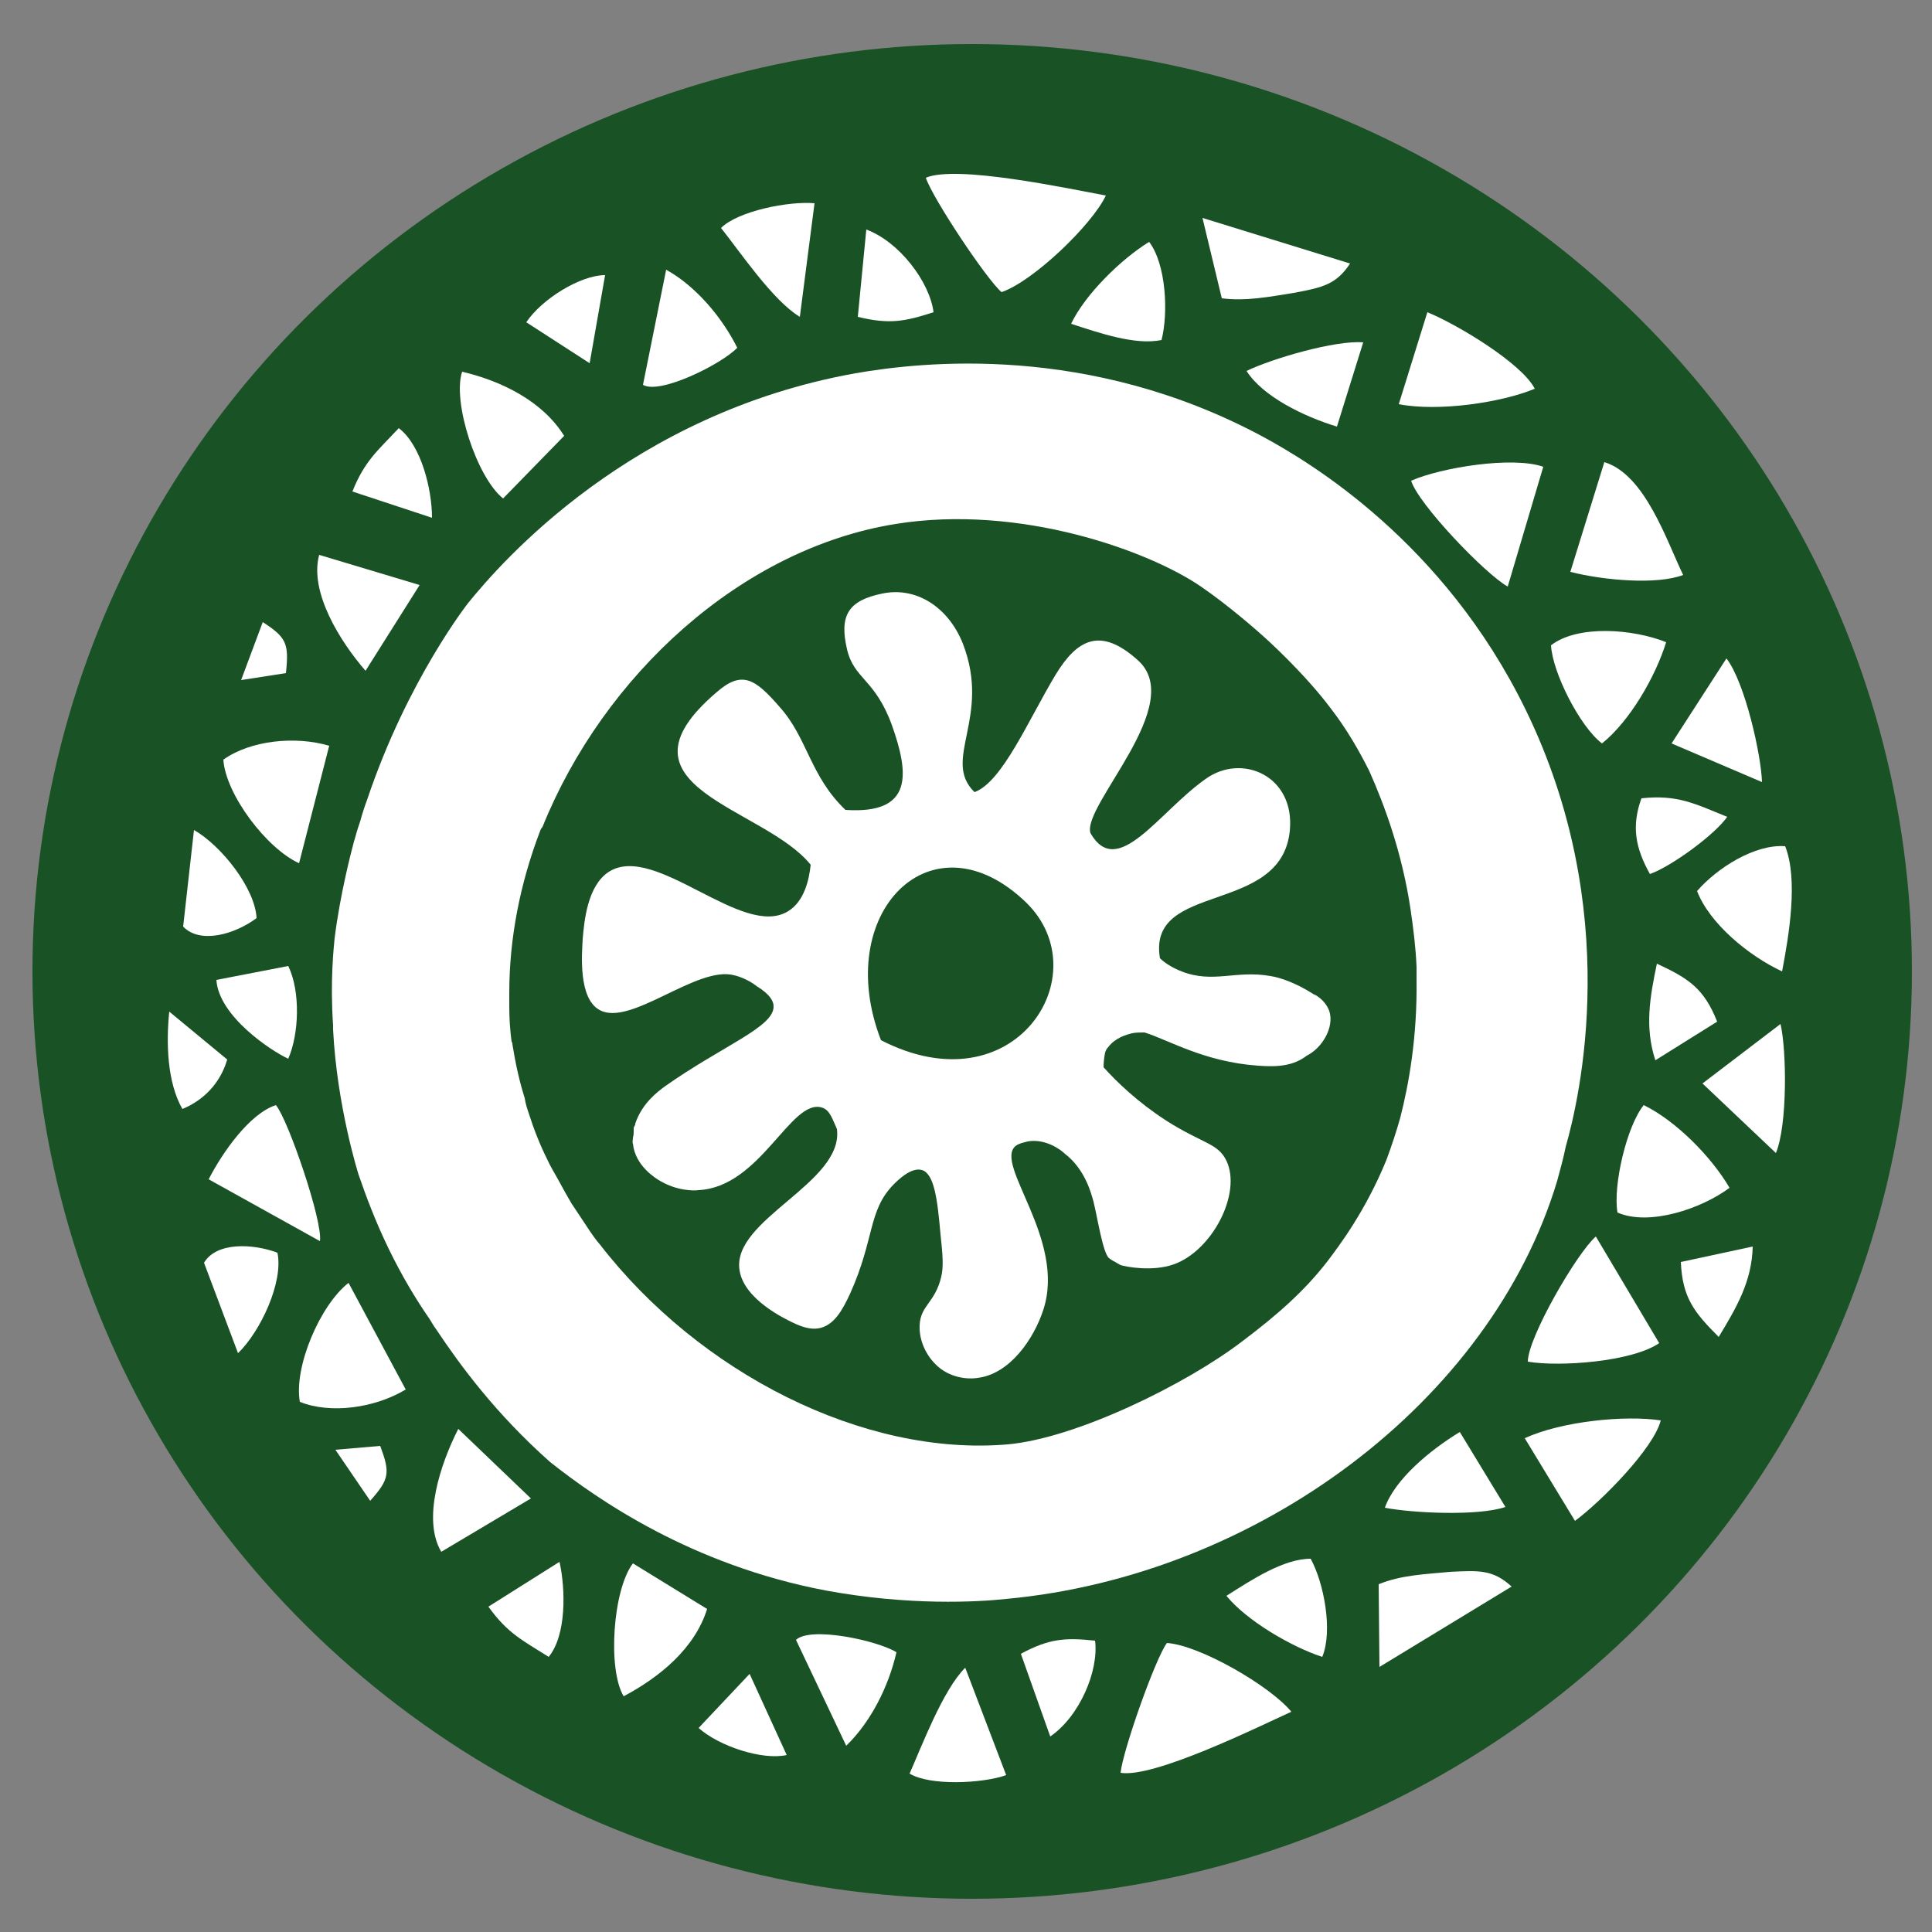 <svg enable-background="new 0 0 25 25" viewBox="0 0 25 25" xmlns="http://www.w3.org/2000/svg"><rect x="0" y="0" width="25" height="25" fill="#808080" stroke="none"/><g clip-rule="evenodd" fill-rule="evenodd"><ellipse cx="12.58" cy="12.57" fill="#195225" rx="12.16" ry="12"/><g fill="#fff"><path d="m12.96 3.78c-.19-.16-.89-1.21-.98-1.48.4-.17 1.84.14 2.33.23-.18.38-.94 1.11-1.35 1.25z"/><path d="m18.26 6.22c.39-.17 1.31-.32 1.71-.18l-.46 1.55c-.29-.16-1.16-1.07-1.25-1.37z"/><path d="m2.89 9.83c.35-.25.93-.31 1.37-.18l-.39 1.52c-.42-.19-.95-.89-.98-1.34z"/><path d="m20.73 9.62c-.28-.21-.64-.91-.66-1.27.35-.27 1.07-.21 1.49-.04-.14.45-.47 1.02-.83 1.31z"/><path d="m20.32 7.4.44-1.42c.53.16.81 1.03 1.02 1.46-.34.13-1.03.07-1.46-.04z"/><path d="m18.1 5.23.37-1.19c.39.16 1.22.66 1.39.99-.43.18-1.25.3-1.76.2z"/><path d="m21.96 11.53c.26-.3.75-.61 1.14-.58.17.43.05 1.15-.04 1.62-.43-.2-.94-.62-1.1-1.04z"/><path d="m2.7 15.26c.18-.35.53-.85.87-.96.16.19.61 1.51.57 1.76z"/><path d="m6.51 6.45c-.34-.27-.66-1.25-.53-1.64.51.12 1.04.38 1.32.83z"/><path d="m15.81 3.86-.25-1.04 1.91.59c-.18.27-.35.31-.73.38-.31.05-.62.11-.93.07z"/><path d="m8.32 4.98.3-1.49c.38.21.72.61.92 1.01-.2.21-1 .61-1.22.48z"/><path d="m4.73 8.68c-.33-.38-.73-1.02-.6-1.5l1.3.39z"/><path d="m9.33 2.95c.22-.22.88-.35 1.21-.32l-.19 1.47c-.35-.21-.78-.85-1.02-1.15z"/><path d="m13.86 4.19c.18-.38.65-.84 1.01-1.06.22.29.25.92.16 1.27-.34.07-.8-.09-1.17-.21z"/><path d="m16.13 4.8c.33-.16 1.15-.4 1.51-.37l-.34 1.09c-.43-.13-.96-.39-1.17-.72z"/><path d="m21.63 9.62.71-1.1c.24.31.45 1.25.46 1.6z"/><path d="m2.37 11.99.14-1.25c.35.2.79.75.81 1.14-.28.21-.73.34-.95.11z"/><path d="m2.8 12.68.93-.18c.16.33.14.88 0 1.2-.22-.1-.9-.55-.93-1.02z"/><path d="m11.1 4.1.11-1.13c.43.16.82.68.87 1.07-.37.12-.57.16-.98.06z"/><path d="m21.35 11.31c-.19-.34-.24-.62-.11-.98.47-.05.69.07 1.11.24-.16.23-.72.64-1 .74z"/><path d="m4.56 6.36c.16-.4.33-.53.6-.82.29.22.43.79.43 1.16z"/><path d="m21.42 13.72c-.14-.43-.07-.82.02-1.25.41.19.61.32.78.75z"/><path d="m22.68 16.13c-.01.45-.21.79-.44 1.17-.32-.32-.47-.51-.49-.97z"/><path d="m6.81 4.17c.2-.3.7-.61 1.02-.61l-.2 1.14z"/><path d="m2.36 14.35c-.2-.35-.21-.86-.17-1.26l.75.62c-.09.31-.31.53-.58.64z"/><path d="m3.12 8.8.28-.75c.31.2.34.28.3.66z"/><path d="m19.74 9.18c-1.06-2.17-2.79-3.2-3.4-3.53-2.25-1.21-4.41-.97-5.27-.82-2.91.52-4.58 2.44-5.01 2.97 0 0-.79 1-1.31 2.55-.03.08-.06.17-.09.28-.01.03-.02.06-.03.09-.02.06-.03.11-.05.17-.04.15-.18.69-.25 1.25-.01.11-.06.54-.02 1.13v.05c.05 1 .33 1.88.33 1.88.1.29.22.61.39.96s.35.65.53.91c.03.05.06.1.09.14.3.45.76 1.08 1.47 1.71.62.49 1.83 1.33 3.56 1.66 1.08.2 1.97.15 2.34.11 3.25-.3 6.27-2.55 7.13-5.41.04-.15.08-.29.11-.44.18-.63.75-3.06-.52-5.66zm-2.57 7.15c-.28.36-.62.67-1.1 1.03-.72.55-2.14 1.25-3.03 1.33-1.86.16-3.99-.92-5.28-2.59-.08-.09-.16-.22-.24-.34-.04-.06-.08-.12-.12-.18-.06-.1-.12-.21-.18-.32-.05-.09-.1-.17-.14-.26-.09-.18-.17-.38-.24-.6-.02-.06-.04-.12-.05-.19-.07-.22-.12-.45-.16-.7 0-.01 0-.02-.01-.03-.02-.15-.03-.3-.03-.46 0-.06 0-.11 0-.17 0-.71.14-1.42.4-2.1 0 0 .01-.03.03-.05.79-1.96 2.57-3.6 4.57-3.92 1.61-.26 3.28.35 3.95.81.38.26.77.61.77.61.07.06.57.51.92.98.2.26.36.54.49.8.2.45.42 1.05.53 1.77.04.27.07.52.08.76v.17c.01.74-.1 1.35-.21 1.78-.05.18-.11.36-.18.55-.27.66-.61 1.11-.77 1.32z"/><path d="m15.1 21.26c-.15.2-.57 1.39-.6 1.68.43.07 1.75-.58 2.21-.79-.27-.33-1.18-.86-1.61-.89z"/><path d="m19.77 17.62c.42.07 1.35 0 1.7-.24l-.82-1.38c-.25.22-.88 1.31-.88 1.62z"/><path d="m3.88 18.14c.4.16.97.08 1.37-.16l-.74-1.38c-.37.29-.71 1.09-.63 1.54z"/><path d="m21.27 14.3c-.22.27-.4 1.04-.34 1.39.41.18 1.09-.05 1.45-.32-.24-.41-.7-.87-1.11-1.07z"/><path d="m19.73 18.61.65 1.07c.34-.25 1.02-.94 1.11-1.3-.46-.07-1.28.01-1.76.23z"/><path d="m8.19 20.23c-.26.34-.33 1.37-.12 1.72.47-.25.92-.62 1.08-1.13z"/><path d="m17.84 20.5.01 1.07 1.71-1.04c-.24-.22-.42-.21-.8-.19-.31.03-.63.04-.92.16z"/><path d="m10.3 21.22.65 1.37c.32-.31.55-.77.65-1.21-.24-.15-1.11-.34-1.3-.16z"/><path d="m5.93 18.49c-.23.45-.47 1.17-.22 1.59l1.16-.69z"/><path d="m11.77 22.95c.26.16.94.13 1.25.02l-.53-1.39c-.29.29-.56 1.01-.72 1.37z"/><path d="m15.87 20.65c.26.32.84.66 1.24.79.14-.34.02-.96-.15-1.27-.35 0-.76.27-1.09.48z"/><path d="m17.92 19.51c.36.07 1.21.11 1.56-.01l-.59-.97c-.38.23-.84.61-.97.98z"/><path d="m22.03 14.02.95.9c.15-.36.14-1.32.06-1.67z"/><path d="m2.64 16.34.44 1.17c.29-.28.59-.92.51-1.3-.32-.12-.79-.14-.95.13z"/><path d="m13.21 21.4.38 1.07c.38-.26.63-.85.58-1.24-.38-.04-.59-.03-.96.17z"/><path d="m6.32 20.79c.25.35.45.44.78.65.23-.28.22-.87.14-1.23z"/><path d="m9.04 22.36c.27.24.83.42 1.14.35l-.48-1.05z"/><path d="m4.34 18.76.45.66c.25-.28.26-.36.13-.71z"/><path d="m17.2 13.08c-.03-.08-.09-.15-.17-.2s0 0-.01 0c-.01-.01-.02-.01-.03-.02-.22-.14-.42-.21-.55-.23-.45-.08-.74.1-1.15-.06-.13-.05-.23-.12-.28-.17-.17-1 1.57-.55 1.68-1.65.07-.71-.62-1.01-1.09-.67-.61.43-1.14 1.31-1.49.7-.11-.36 1.26-1.67.61-2.24-.48-.43-.78-.27-1.06.19-.35.58-.69 1.39-1.05 1.52-.43-.42.22-.96-.15-1.92-.19-.48-.61-.74-1.04-.65-.45.09-.56.29-.46.72.09.39.36.38.58.98.22.62.29 1.16-.6 1.1-.46-.44-.49-.93-.85-1.33-.32-.37-.49-.48-.82-.19-1.44 1.23.62 1.48 1.22 2.23-.02.19-.08.47-.29.6-.59.37-1.72-.89-2.32-.51-.28.18-.32.64-.34.87-.01.19-.06.77.22.92.4.22 1.26-.58 1.74-.45.17.04.29.14.29.14.18.11.22.2.22.26.01.27-.66.51-1.41 1.04-.08.06-.29.21-.38.48 0 .01 0 .02-.01.03 0 .01-.01.01-.01.03v.04c0 .02 0 .05-.01.08v.01c0 .02-.01.05 0 .07.03.29.3.45.35.48.22.13.44.13.5.12.8-.04 1.19-1.18 1.59-1.07.11.03.14.15.2.28.09.7-1.37 1.17-1.26 1.83.06.38.6.63.68.67.16.08.28.1.38.07.16-.05.26-.2.37-.44.32-.71.23-1.07.56-1.41.06-.06.23-.23.37-.19.16.05.2.38.24.83.03.28.04.42.01.55-.08.34-.27.37-.28.63-.01.21.1.43.27.56.2.15.43.13.48.12.42-.05.73-.51.85-.88.3-.91-.64-1.88-.36-2.12.05-.04.13-.05.16-.06.23-.04.43.11.48.16.26.2.34.51.37.62.05.2.12.66.2.73.04.03.08.05.08.05.02.01.05.03.07.04.06.02.41.09.69-.01.5-.18.88-.92.68-1.34-.11-.23-.31-.22-.78-.52-.37-.24-.64-.5-.81-.69 0-.07.01-.14.02-.19.01-.03.02-.05.04-.07.09-.12.23-.16.31-.18.05-.01.1-.01.16-.01.32.1.77.38 1.47.43.26.02.46 0 .63-.13.2-.1.36-.37.29-.58zm-3.92-1.4c.95.93-.15 2.67-1.88 1.78-.64-1.65.66-2.96 1.88-1.78z"/></g></g></svg>